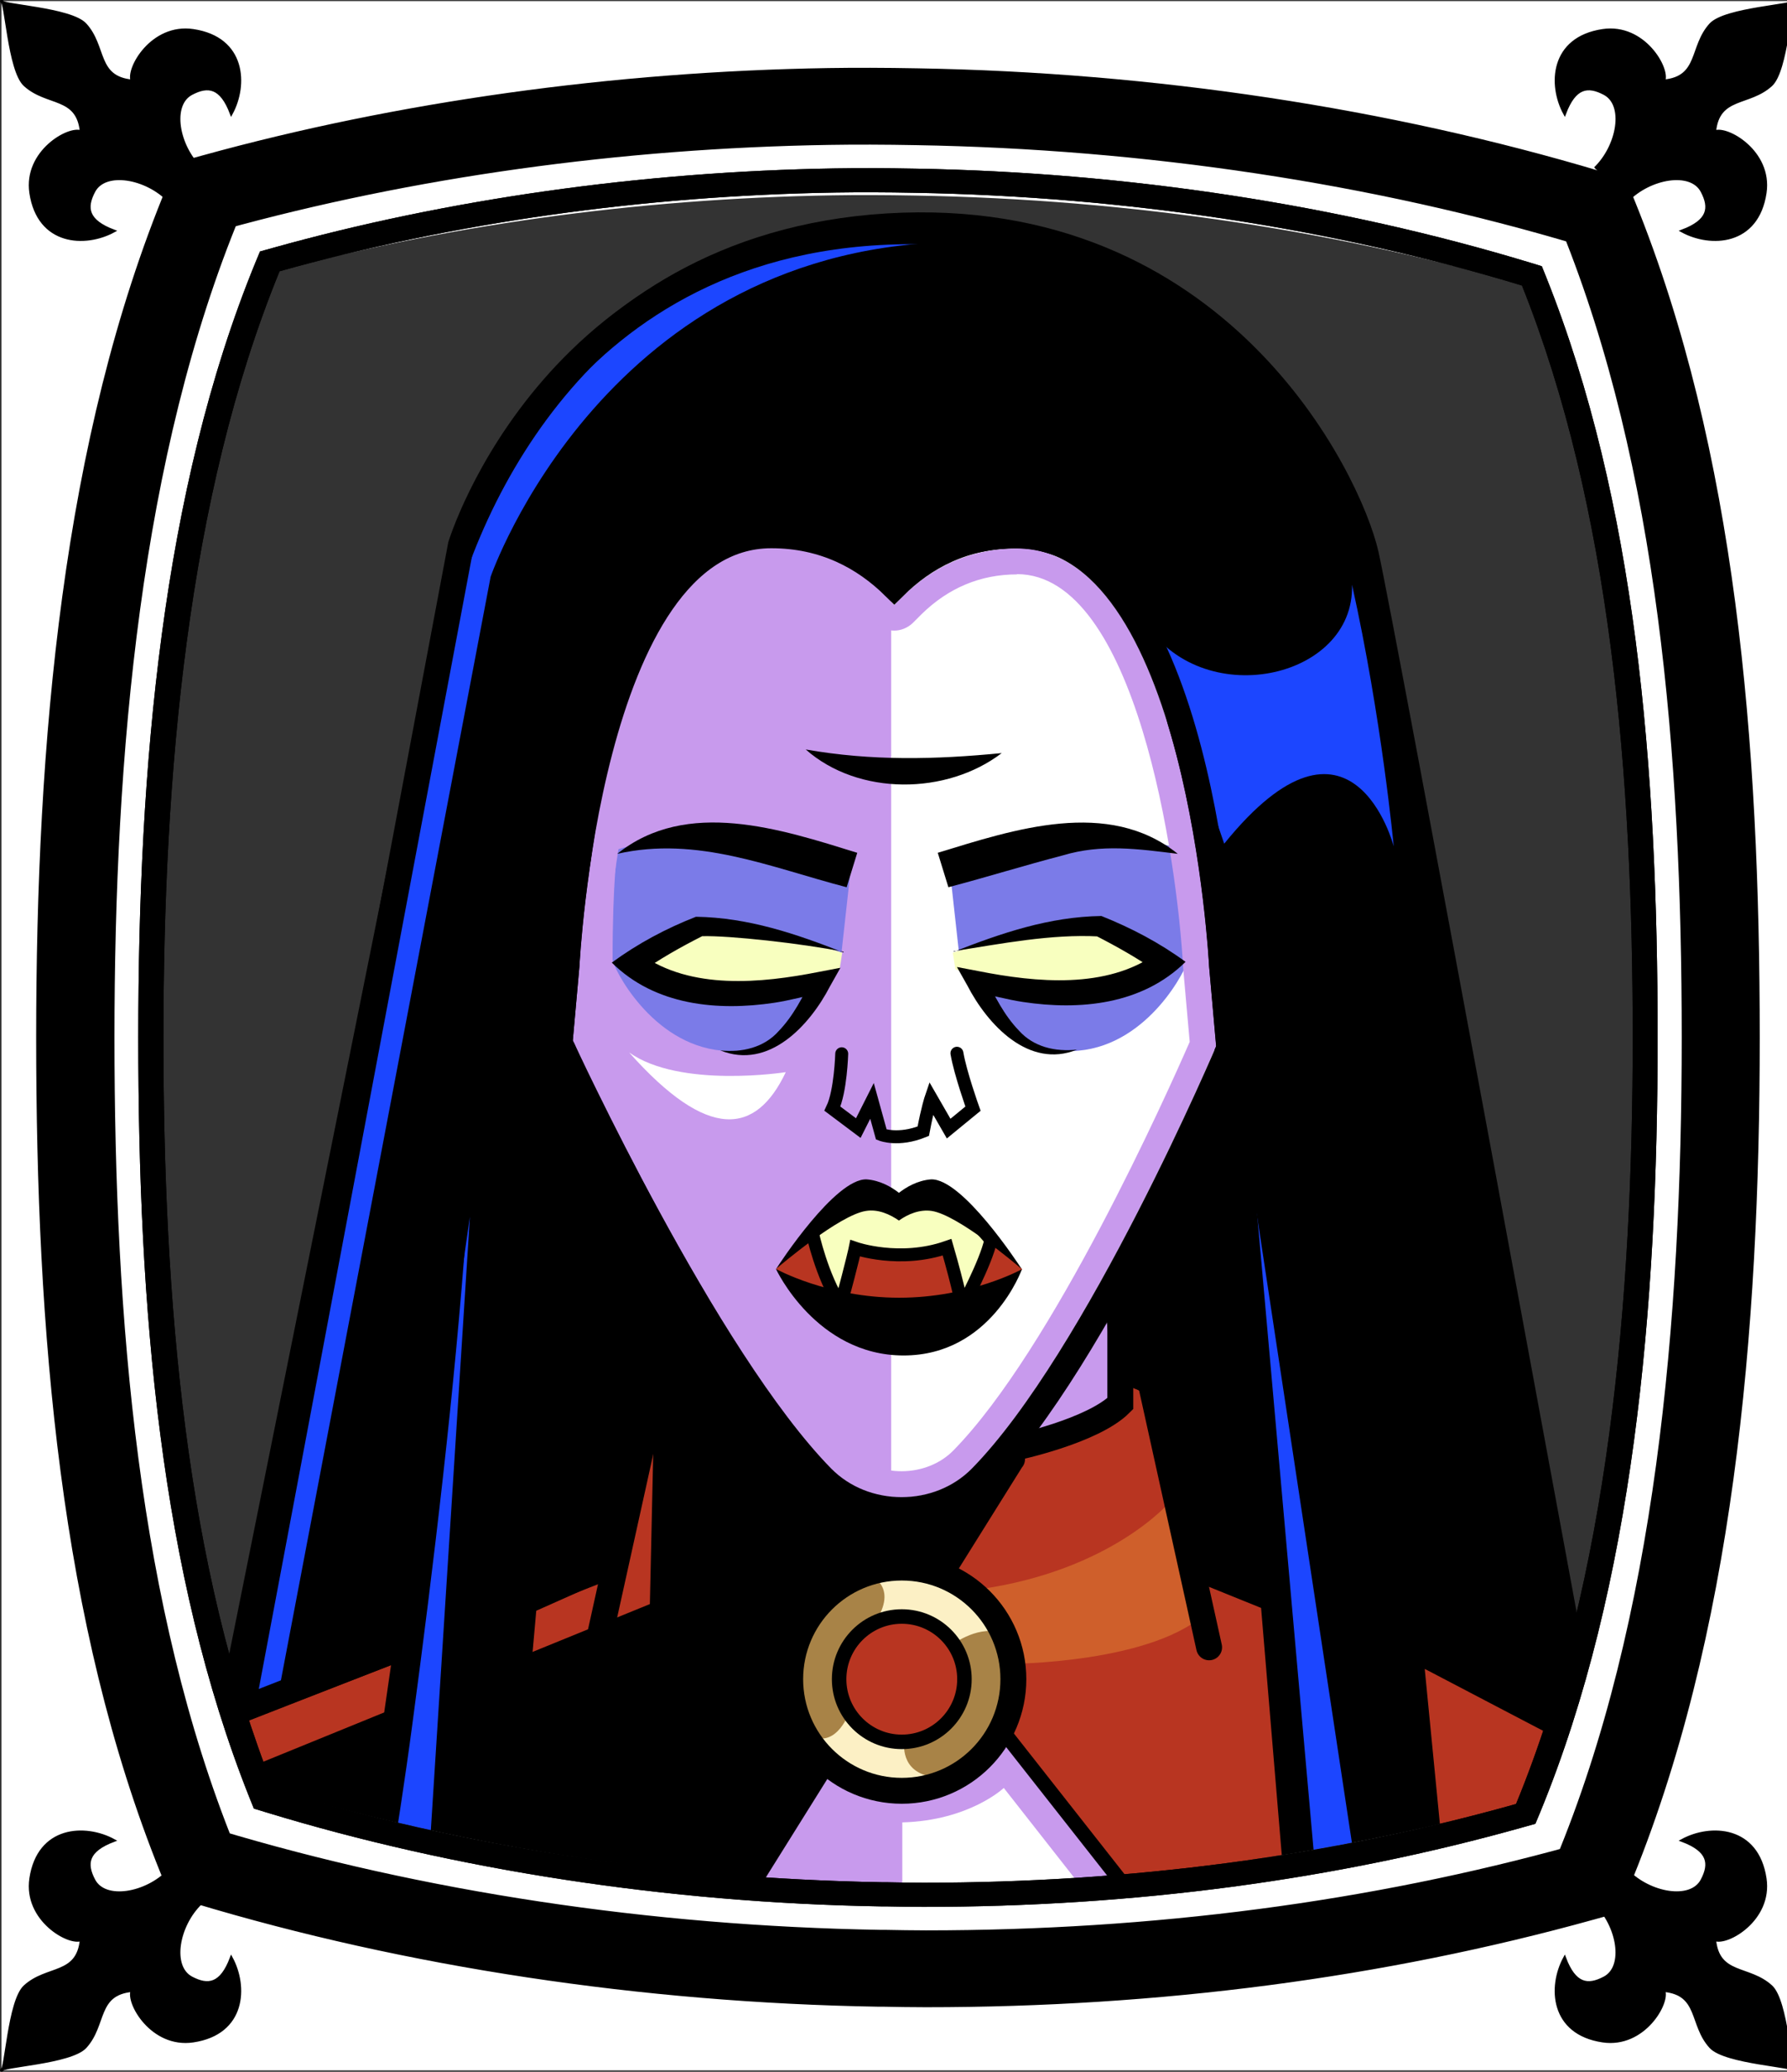 <svg id="Capa_2" xmlns="http://www.w3.org/2000/svg" xmlns:xlink="http://www.w3.org/1999/xlink" viewBox="0 0 69.02 80">
<rect x="0" y="0" width="69.02" height="80" fill="#333333" stroke="none"/>
<defs >
<style >
.cls-1{fill:#c89aed;}.cls-2{fill:#fff;}.cls-3,.cls-4{fill:#f8ffbf;}.cls-5{fill:#7b7be8;}.cls-6{fill:#a88347;}.cls-7{fill:#782ab5;}.cls-8,.cls-9,.cls-10,.cls-4,.cls-11,.cls-12{stroke:#000;}.cls-8,.cls-9,.cls-4,.cls-11,.cls-12{stroke-miterlimit:10;}.cls-8,.cls-9,.cls-13,.cls-11,.cls-14,.cls-15,.cls-12{fill:none;}.cls-9,.cls-10,.cls-13,.cls-11,.cls-12{stroke-linecap:round;}.cls-10,.cls-13{stroke-linejoin:round;}.cls-16{fill:#1c46ff;}.cls-4,.cls-11{stroke-width:.5px;}.cls-13{stroke:#deb778;stroke-dasharray:0 0 0 4.06;}.cls-17{fill:#deb778;}.cls-18{fill:url(#USGS_19_Inundación_de_tierra_2);}.cls-15{stroke:#1d1d1b;stroke-dasharray:0 0 2 2;stroke-width:.3px;}.cls-19{fill:#cf5f2b;}.cls-20{fill:#fcf0c5;}.cls-12{stroke-width:.56px;}.cls-21{fill:#b83521;}
</style>
<pattern id="USGS_19_Inundación_de_tierra_2" x="0" y="0" width="72" height="72" patternTransform="translate(-20.48 -16063) rotate(-90)" patternUnits="userSpaceOnUse" viewBox="0 0 72 72">
<g >
<rect class="cls-14" width="72" height="72">
</rect>
<g >
<line class="cls-15" x1="71" y1="71" x2="144.44" y2="71">
</line>
<line class="cls-15" x1="71" y1="67" x2="144.44" y2="67">
</line>
<line class="cls-15" x1="71" y1="63" x2="144.44" y2="63">
</line>
<line class="cls-15" x1="71" y1="59" x2="144.44" y2="59">
</line>
<line class="cls-15" x1="71" y1="55" x2="144.44" y2="55">
</line>
<line class="cls-15" x1="71" y1="51" x2="144.44" y2="51">
</line>
<line class="cls-15" x1="71" y1="47" x2="144.44" y2="47">
</line>
<line class="cls-15" x1="71" y1="43" x2="144.44" y2="43">
</line>
<line class="cls-15" x1="71" y1="39" x2="144.44" y2="39">
</line>
<line class="cls-15" x1="71" y1="35" x2="144.44" y2="35">
</line>
<line class="cls-15" x1="71" y1="31" x2="144.44" y2="31">
</line>
<line class="cls-15" x1="71" y1="27" x2="144.44" y2="27">
</line>
<line class="cls-15" x1="71" y1="23" x2="144.44" y2="23">
</line>
<line class="cls-15" x1="71" y1="19" x2="144.44" y2="19">
</line>
<line class="cls-15" x1="71" y1="15" x2="144.44" y2="15">
</line>
<line class="cls-15" x1="71" y1="11" x2="144.44" y2="11">
</line>
<line class="cls-15" x1="71" y1="7" x2="144.44" y2="7">
</line>
<line class="cls-15" x1="71" y1="3" x2="144.44" y2="3">
</line>
</g>
<g >
<line class="cls-15" x1="-1" y1="71" x2="72.44" y2="71">
</line>
<line class="cls-15" x1="-1" y1="67" x2="72.44" y2="67">
</line>
<line class="cls-15" x1="-1" y1="63" x2="72.44" y2="63">
</line>
<line class="cls-15" x1="-1" y1="59" x2="72.44" y2="59">
</line>
<line class="cls-15" x1="-1" y1="55" x2="72.44" y2="55">
</line>
<line class="cls-15" x1="-1" y1="51" x2="72.44" y2="51">
</line>
<line class="cls-15" x1="-1" y1="47" x2="72.44" y2="47">
</line>
<line class="cls-15" x1="-1" y1="43" x2="72.44" y2="43">
</line>
<line class="cls-15" x1="-1" y1="39" x2="72.44" y2="39">
</line>
<line class="cls-15" x1="-1" y1="35" x2="72.44" y2="35">
</line>
<line class="cls-15" x1="-1" y1="31" x2="72.44" y2="31">
</line>
<line class="cls-15" x1="-1" y1="27" x2="72.44" y2="27">
</line>
<line class="cls-15" x1="-1" y1="23" x2="72.44" y2="23">
</line>
<line class="cls-15" x1="-1" y1="19" x2="72.44" y2="19">
</line>
<line class="cls-15" x1="-1" y1="15" x2="72.44" y2="15">
</line>
<line class="cls-15" x1="-1" y1="11" x2="72.44" y2="11">
</line>
<line class="cls-15" x1="-1" y1="7" x2="72.44" y2="7">
</line>
<line class="cls-15" x1="-1" y1="3" x2="72.44" y2="3">
</line>
<line class="cls-15" x1="1.04" y1="69" x2="74.48" y2="69">
</line>
<line class="cls-15" x1="1.04" y1="65" x2="74.48" y2="65">
</line>
<line class="cls-15" x1="1.04" y1="61" x2="74.48" y2="61">
</line>
<line class="cls-15" x1="1.04" y1="57" x2="74.48" y2="57">
</line>
<line class="cls-15" x1="1.04" y1="53" x2="74.48" y2="53">
</line>
<line class="cls-15" x1="1.04" y1="49" x2="74.48" y2="49">
</line>
<line class="cls-15" x1="1.04" y1="45" x2="74.48" y2="45">
</line>
<line class="cls-15" x1="1.04" y1="41" x2="74.48" y2="41">
</line>
<line class="cls-15" x1="1.04" y1="37" x2="74.48" y2="37">
</line>
<line class="cls-15" x1="1.04" y1="33" x2="74.48" y2="33">
</line>
<line class="cls-15" x1="1.04" y1="29" x2="74.48" y2="29">
</line>
<line class="cls-15" x1="1.04" y1="25" x2="74.48" y2="25">
</line>
<line class="cls-15" x1="1.04" y1="21" x2="74.48" y2="21">
</line>
<line class="cls-15" x1="1.04" y1="17" x2="74.48" y2="17">
</line>
<line class="cls-15" x1="1.04" y1="13" x2="74.48" y2="13">
</line>
<line class="cls-15" x1="1.04" y1="9" x2="74.48" y2="9">
</line>
<line class="cls-15" x1="1.04" y1="5" x2="74.48" y2="5">
</line>
<line class="cls-15" x1="1.04" y1="1" x2="74.48" y2="1">
</line>
</g>
<g >
<line class="cls-15" x1="-73" y1="71" x2=".44" y2="71">
</line>
<line class="cls-15" x1="-73" y1="67" x2=".44" y2="67">
</line>
<line class="cls-15" x1="-73" y1="63" x2=".44" y2="63">
</line>
<line class="cls-15" x1="-73" y1="59" x2=".44" y2="59">
</line>
<line class="cls-15" x1="-73" y1="55" x2=".44" y2="55">
</line>
<line class="cls-15" x1="-73" y1="51" x2=".44" y2="51">
</line>
<line class="cls-15" x1="-73" y1="47" x2=".44" y2="47">
</line>
<line class="cls-15" x1="-73" y1="43" x2=".44" y2="43">
</line>
<line class="cls-15" x1="-73" y1="39" x2=".44" y2="39">
</line>
<line class="cls-15" x1="-73" y1="35" x2=".44" y2="35">
</line>
<line class="cls-15" x1="-73" y1="31" x2=".44" y2="31">
</line>
<line class="cls-15" x1="-73" y1="27" x2=".44" y2="27">
</line>
<line class="cls-15" x1="-73" y1="23" x2=".44" y2="23">
</line>
<line class="cls-15" x1="-73" y1="19" x2=".44" y2="19">
</line>
<line class="cls-15" x1="-73" y1="15" x2=".44" y2="15">
</line>
<line class="cls-15" x1="-73" y1="11" x2=".44" y2="11">
</line>
<line class="cls-15" x1="-73" y1="7" x2=".44" y2="7">
</line>
<line class="cls-15" x1="-73" y1="3" x2=".44" y2="3">
</line>
<line class="cls-15" x1="-70.96" y1="69" x2="2.48" y2="69">
</line>
<line class="cls-15" x1="-70.96" y1="65" x2="2.48" y2="65">
</line>
<line class="cls-15" x1="-70.96" y1="61" x2="2.48" y2="61">
</line>
<line class="cls-15" x1="-70.96" y1="57" x2="2.48" y2="57">
</line>
<line class="cls-15" x1="-70.96" y1="53" x2="2.48" y2="53">
</line>
<line class="cls-15" x1="-70.96" y1="49" x2="2.48" y2="49">
</line>
<line class="cls-15" x1="-70.96" y1="45" x2="2.48" y2="45">
</line>
<line class="cls-15" x1="-70.96" y1="41" x2="2.48" y2="41">
</line>
<line class="cls-15" x1="-70.96" y1="37" x2="2.48" y2="37">
</line>
<line class="cls-15" x1="-70.96" y1="33" x2="2.48" y2="33">
</line>
<line class="cls-15" x1="-70.96" y1="29" x2="2.48" y2="29">
</line>
<line class="cls-15" x1="-70.96" y1="25" x2="2.48" y2="25">
</line>
<line class="cls-15" x1="-70.96" y1="21" x2="2.48" y2="21">
</line>
<line class="cls-15" x1="-70.96" y1="17" x2="2.48" y2="17">
</line>
<line class="cls-15" x1="-70.96" y1="13" x2="2.48" y2="13">
</line>
<line class="cls-15" x1="-70.96" y1="9" x2="2.48" y2="9">
</line>
<line class="cls-15" x1="-70.96" y1="5" x2="2.48" y2="5">
</line>
<line class="cls-15" x1="-70.96" y1="1" x2="2.48" y2="1">
</line>
</g>
</g>
</pattern>
</defs>

<g id="Characters">
<g >
<path class="cls-1" d="M61.14,66.34l-.2,.63-2.25,7.12s-10.59,3.48-25.44,2.45c-5.62-.39-10.39-1.11-14.15-1.86-1.84-.37-3.43-.74-4.77-1.08-3.15-.81-4.85-1.45-4.85-1.45l-.51-6.33v-.05S18.01,20.88,18.01,20.88c0,0,3.48-11.36,16.27-12.14,12.78-.77,17.82,9.82,18.47,12.66,.64,2.84,8.39,44.94,8.39,44.94Z">
</path>
<path class="cls-2" d="M34.42,22.28V58.86s3.11-.37,5.9-4.75c3.39-5.23,7.55-13.17,7.55-13.17,0,0-.87-10.85-3-15.88s-6.19-6.71-10.45-2.77Z">
</path>
<path class="cls-21" d="M26.3,52.82v1.84s4.14,1.24,4.14,1.24c0,0,1.76,2.79,4.34,2.59s3.83-2.28,3.83-2.28l4.24-1.66,.83-1.24,.52,.31,1.97,6.52s11.48,3.83,13.97,6.72c-1.44,7.23-1.86,7.86-1.86,7.86l-13.45-.1-5.9-7.45s-1.86,1.66-4.45,1.86-3.52-2.07-3.52-2.07l-6.52,9.31-15.62-3.72,.16-6.78,14.34-5.28,2.98-7.67Z">
</path>
<path class="cls-10" d="M39.09,56.33l-11.46,18.34-17.41-2.8-1.24-6.1,14.57-4.85,2.21-8.32,1.27-1.78,3.41,5.08s2.08,2.61,4.34,2.59,4.31-2.15,4.31-2.15Z">
</path>
<polygon class="cls-21" points="25.25 55.23 23.8 60.64 8.93 66.29 9.77 68.19 25.1 61.94 25.25 55.23">
</polygon>
<path class="cls-10" d="M60.94,66.97l-6.5-3.4,1.03,10.53-5.15,1.26-1.14-13.62-3.09-1.25-1.49-7.1-1.14-.45-.35-3.21,4.46-8s-1.6-12.13-2.28-15.45c-.69-3.31-4.46-8.12-10.87-4-3.66-3.43-7.78-1.83-10.07,2.63-2.28,4.46-2.63,15.79-2.63,15.79l5.04,9.26-.46,2.86-.92,.35-2.06,7.32-3.08,1.37-1.14,12.82v.1s-4.81-.91-4.81-.91l.04-.27,1.56-10.14-6.52,2.52-.39-.21L18.01,20.88s3.48-11.36,16.27-12.14c12.78-.77,17.82,9.82,18.47,12.66,.64,2.84,8.39,44.94,8.39,44.94l-.2,.63Z">
</path>
<polygon class="cls-16" points="18.15 46.98 16.43 73.97 14.33 73.6 18.15 46.98">
</polygon>
<path class="cls-16" d="M10.71,65.62L18.95,22.27s4.46-12.93,18.3-12.93c-10.98-1.37-17.16,6.29-19.45,13.38s-8.83,43.04-8.83,43.04l1.73-.15Z">
</path>
<polygon class="cls-16" points="47.7 41.32 52.72 74.49 50.66 74.72 47.7 41.32">
</polygon>
<path class="cls-16" d="M47.28,32.57s-2.19-6.43-3.1-8.61c2.18,3.56,8.15,2.3,8.04-1.38,1.15,5.17,1.61,10.1,1.61,10.1,0,0-1.61-6.2-6.54-.11Z">
</path>
<path class="cls-5" d="M32.86,33.54l-.43,3.89s-6.42,1.85-8.77-.37c0-3.09,.19-4.26,.19-4.26,0,0,5-1.6,9.01,.74Z">
</path>
<path class="cls-5" d="M36.68,33.54l.43,3.89s6.42,1.85,8.77-.37c0-3.09-.19-4.26-.19-4.26,0,0-5-1.6-9.01,.74Z">
</path>
<path class="cls-3" d="M32.53,36.79s-3.29-1.17-5.72-.91c-1.87,.66-2.28,1.57-2.28,1.57,0,0,3.8,1.58,7.9-.02l.1-.64Z">
</path>
<path class="cls-3" d="M36.8,36.79s3.29-1.17,5.72-.91c1.87,.66,2.28,1.57,2.28,1.57,0,0-3.8,1.58-7.9-.02l-.1-.64Z">
</path>
<path class="cls-19" d="M45.17,58.01s-2.24,2.64-7.36,3.36c.88,1.36,1.12,2.88,1.12,2.88,0,0,5.76,0,7.76-2.08-1.04-2.8-1.52-4.16-1.52-4.16Z">
</path>
<path class="cls-2" d="M30.35,41.4s-4.08,.64-6.05-.76c3.06,3.44,4.9,3.18,6.05,.76Z">
</path>
<path class="cls-5" d="M31.87,37.95s-1.25,2.87-3.99,2.62-4.2-3.22-4.22-3.51c2.41,1.21,6.09,1.7,8.21,.89Z">
</path>
<path class="cls-5" d="M37.67,37.95s1.25,2.87,3.99,2.62,4.2-3.22,4.22-3.51c-2.41,1.21-6.09,1.7-8.21,.89Z">
</path>
<path class="cls-2" d="M38.77,69.04s-1.33,1.26-3.92,1.33v5.17h9.02l-5.1-6.5Z">
</path>
<circle class="cls-6" cx="34.93" cy="64.86" r="4.03">
</circle>
<circle class="cls-21" cx="34.93" cy="64.86" r="2.39">
</circle>
<path class="cls-20" d="M36.71,63.56s-.53-1.51-2.83-1.05c.79-1.31-.33-1.71-.33-1.71,0,0,3.42-1.18,5.06,2.23-.92-.26-1.91,.53-1.91,.53Z">
</path>
<path class="cls-20" d="M34.93,67.25s-.21,1.19,1.13,1.37c-2.91,1.01-4.52-1.11-4.94-1.71,1.11,.78,1.66-.74,1.66-.74,0,0,.97,1.03,2.15,1.07Z">
</path>
<path class="cls-1" d="M39.28,22.17c4.58,0,6.19,10.97,6.42,15.24l.25,2.82c-.86,1.97-5.29,11.87-9.13,15.78-.5,.51-1.23,.8-2,.8s-1.51-.29-2.01-.8c-4.03-4.09-9.06-14.72-9.67-16.01l.24-2.65c.3-5.25,2.03-15.18,6.41-15.18,1.41,0,2.65,.52,3.7,1.56l.35,.34c.19,.19,.45,.28,.7,.28s.51-.1,.71-.29l.34-.34c1.04-1.02,2.28-1.54,3.69-1.54m0-1c-1.68,0-3.16,.62-4.39,1.83l-.35,.35-.35-.34c-1.24-1.22-2.72-1.84-4.4-1.84-6.56,0-7.4,15.97-7.41,16.13l-.26,2.91s.03,.02,.04,.04c.05,.12,5.53,11.98,9.94,16.46,.69,.7,1.68,1.1,2.72,1.1s2.02-.4,2.71-1.1c4.17-4.24,8.91-15.09,9.44-16.32l-.27-3.07c-.01-.18-.86-16.15-7.42-16.15h0Z">
</path>
<path class="cls-21" d="M29.97,49s2.63-2.75,3.95-2.64c1.1,.22,.94,.28,.94,.28,0,0,1.1-.5,1.83-.14s2.79,2.51,2.79,2.51c0,0-1.37,1.95-4.62,2.2s-4.88-2.21-4.88-2.21Z">
</path>
<path class="cls-4" d="M38.27,47.88c-.2,.91-1.11,2.58-1.11,2.58,0,0-.12-.71-.58-2.3-1.83,.64-3.55,.04-3.55,.04,0,0-.08,.4-.56,2.2-.73-1.11-1.09-2.78-1.09-2.78,0,0,1.11-1.32,2.12-1.4s1.36,.33,1.36,.33c0,0,.98-.46,1.82-.05s1.59,1.38,1.59,1.38Z">
</path>
<path class="cls-9" d="M61.04,65.89l-8.44-44.83s-3.69-12.13-17.4-12.13c-13.71,0-17.4,12.13-17.4,12.13l-8.44,44.83">
</path>
<path class="cls-9" d="M50.49,74.33l-3.29-37.05s-.8-16.61-7.92-16.61c-2.05,0-3.59,.84-4.74,1.98-1.16-1.14-2.7-1.98-4.75-1.98-7.12,0-7.91,16.61-7.91,16.61l-3.3,37.05">
</path>
<path d="M18.01,47.42c-.44,6.15-1.26,13.02-2.08,19.13-.28,2.12-.61,4.23-.95,6.34-.04,.27-.3,.46-.57,.41-.26-.04-.45-.29-.42-.55,.25-2.12,.51-4.24,.81-6.36,.87-6.1,1.95-12.93,3.21-18.97h0Z">
</path>
<path d="M51.79,47.42c1.25,6.04,2.33,12.87,3.21,18.97,.3,2.12,.57,4.24,.81,6.36,.03,.27-.16,.52-.44,.55-.27,.03-.51-.15-.55-.42-.34-2.11-.66-4.22-.95-6.34-.82-6.11-1.64-12.98-2.08-19.13h0Z">
</path>
<line class="cls-9" x1="19.67" y1="61.97" x2="23.76" y2="60.38">
</line>
<line class="cls-9" x1="8.6" y1="66.3" x2="15.71" y2="63.52">
</line>
<path class="cls-9" d="M23.07,63.61l2.25-10.18s.56-.56,1.16-.5">
</path>
<path class="cls-9" d="M30.45,55.94s-2.89-.68-3.95-1.75v-4.2">
</path>
<line class="cls-9" x1="49.32" y1="61.67" x2="46" y2="60.38">
</line>
<line class="cls-9" x1="61.17" y1="66.3" x2="54.05" y2="63.52">
</line>
<path class="cls-9" d="M46.7,63.61l-2.25-10.18s-.56-.56-1.16-.5">
</path>
<path class="cls-9" d="M39.2,55.9s3-.63,4.07-1.7c0-2.49,0-4.52,0-4.52">
</path>
<path class="cls-9" d="M47.49,40.46s-5.08,12-9.6,16.6c-.81,.82-1.92,1.25-3.07,1.25h0c-1.15,0-2.26-.43-3.07-1.25-4.52-4.6-10.04-16.6-10.04-16.6">
</path>
<path d="M32.7,34.26c-2.95-.77-5.77-1.99-8.86-1.29,2.69-2.16,6.33-.95,9.27-.04,0,0-.41,1.33-.41,1.33h0Z">
</path>
<path d="M36.22,32.93c2.94-.9,6.58-2.12,9.27,.04-1.54-.19-2.94-.39-4.44,.06-1.46,.38-2.94,.84-4.42,1.23l-.41-1.33h0Z">
</path>
<path d="M31.12,28.94c2.56,.45,5,.39,7.57,.14-2.12,1.62-5.53,1.66-7.57-.14h0Z">
</path>
<path d="M32.58,36.75c-1.61-.32-4.41-.63-5.46-.6-.83,.42-1.68,.9-2.42,1.43,0,0,.05-.73,.05-.73,1.93,1.38,4.64,1.12,6.87,.68,0,0,.84-.16,.84-.16l-.4,.71c-.78,1.51-2.36,3.24-4.24,2.48,.84,.09,1.69-.11,2.25-.74,.56-.58,.95-1.33,1.3-2.08l.44,.54c-.47,.15-1.42,.37-1.9,.44-2.19,.33-4.61,.11-6.28-1.55,1.01-.74,2.1-1.32,3.25-1.77,2.02,.03,3.87,.66,5.7,1.38h0Z">
</path>
<path d="M36.84,36.75c1.84-.72,3.68-1.35,5.7-1.38,1.15,.46,2.24,1.03,3.25,1.77-1.68,1.66-4.09,1.88-6.28,1.55-.48-.07-1.44-.29-1.9-.44,0,0,.44-.54,.44-.54,.36,.75,.74,1.5,1.3,2.08,.57,.64,1.41,.83,2.25,.74-1.87,.76-3.46-.97-4.24-2.48,0,0-.4-.71-.4-.71l.84,.16c2.23,.44,4.95,.7,6.87-.68,0,0,.05,.73,.05,.73-.74-.53-1.6-1.01-2.42-1.43,0,0,.14,.04,.14,.04-1.83-.1-3.77,.28-5.61,.57h0Z">
</path>
<path class="cls-11" d="M32.51,40.69s-.04,1.45-.36,2.12c.68,.51,1,.75,1,.75l.53-1.05,.36,1.3s.66,.26,1.62-.13c.17-.9,.3-1.28,.3-1.28l.68,1.18,.94-.77s-.49-1.37-.62-2.14">
</path>
<path d="M29.96,49.01h.01c.13-.21,2.29-3.51,3.5-3.47,.53,.04,.97,.3,1.25,.52,.28-.22,.72-.48,1.24-.52,1.21-.04,3.37,3.26,3.5,3.46h.01s-.01,0-.01,0c-.2-.17-2.45-2.08-3.47-2.24-.47-.07-.92,.12-1.27,.37-.35-.24-.8-.45-1.28-.37-1.02,.16-3.27,2.07-3.47,2.24">
</path>
<path d="M29.97,49s2,1.11,4.76,1.11,4.74-1.1,4.74-1.1c0,0-1.19,3.33-4.57,3.33s-4.93-3.34-4.93-3.34Z">
</path>
<circle class="cls-9" cx="34.83" cy="64.84" r="4.31">
</circle>
<circle class="cls-12" cx="34.83" cy="64.84" r="2.42">
</circle>
<line class="cls-12" x1="30.92" y1="66.87" x2="25.28" y2="75.01">
</line>
<line class="cls-12" x1="38.61" y1="66.69" x2="44.87" y2="74.65">
</line>
</g>
</g>
 <g
     id="g2850">
    <g
       id="g2837">
      <path
         id="path1951"
         d="M 0.057 0.043 L 0.057 79.943 L 69.309 79.943 L 69.309 0.043 L 0.057 0.043 z M 33.615 3.596 C 34.206 3.596 34.787 3.605 35.422 3.615 C 44.431 3.767 53.471 5.134 61.561 7.555 L 62.064 7.707 L 62.25 8.164 C 66.07 17.605 66.99 28.726 66.99 40.062 C 66.99 51.399 65.973 63.026 61.988 72.578 L 61.791 73.045 L 61.275 73.186 C 53.274 75.404 44.692 76.529 35.76 76.529 C 35.212 76.529 34.676 76.52 34.15 76.51 L 33.943 76.51 C 24.902 76.358 15.86 74.99 7.793 72.559 L 7.289 72.406 L 7.104 71.951 C 3.294 62.52 2.375 51.369 2.375 40.062 C 2.375 28.756 3.382 17.127 7.355 7.555 L 7.553 7.09 L 8.066 6.947 C 15.51 4.891 23.785 3.737 32.006 3.605 C 32.542 3.595 33.079 3.596 33.615 3.596 z "
         style="opacity:1;vector-effect:none;fill:#ffffff;fill-opacity:1;fill-rule:nonzero;stroke:none;stroke-width:1.952;stroke-linecap:butt;stroke-linejoin:miter;stroke-miterlimit:4;stroke-dasharray:none;stroke-dashoffset:0;stroke-opacity:1" />
    </g>
    <path
       id="path1154-8-2"
       d="m 33.675,6.611 c 0.558,0 1.115,0.01 1.683,0.019 8.427,0.143 16.803,1.405 24.363,3.67 3.573,8.831 4.444,19.417 4.444,29.762 0,10.344 -0.953,21.399 -4.681,30.335 -7.436,2.064 -15.43,3.274 -23.774,3.274 -0.506,0 -1.012,-0.01 -1.518,-0.019 h -0.176 C 25.568,73.509 17.192,72.089 9.643,69.814 6.08,61.002 5.209,50.415 5.209,40.062 c 0,-10.353 0.953,-21.389 4.661,-30.325 C 16.82,7.816 24.463,6.745 32.178,6.621 c 0.496,-0.01 1.002,-0.01 1.498,-0.01 m 0,-0.956 c -0.506,0 -1.012,0 -1.518,0.01 C 24.401,5.789 16.593,6.879 9.57,8.819 L 9.085,8.953 8.899,9.392 C 5.15,18.424 4.2,29.394 4.2,40.062 c 0,10.668 0.868,21.189 4.462,30.087 l 0.176,0.43 0.475,0.143 c 7.612,2.294 16.142,3.584 24.673,3.727 h 0.196 c 0.496,0.01 1.002,0.019 1.518,0.019 8.427,0 16.524,-1.061 24.074,-3.154 l 0.485,-0.134 0.186,-0.44 c 3.759,-9.013 4.72,-19.984 4.72,-30.679 0,-10.695 -0.868,-21.189 -4.472,-30.096 L 60.517,9.536 60.042,9.392 C 52.41,7.108 43.879,5.818 35.379,5.675 34.78,5.665 34.233,5.656 33.675,5.656 Z"
       style="fill:#ff0000;stroke:#ffffff;stroke-width:1.843;stroke-miterlimit:4;stroke-dasharray:none" />
    <path
       id="path1154"
       d="m 33.615,4.608 c 0.591,0 1.182,0.01 1.784,0.02 8.932,0.152 17.81,1.489 25.822,3.89 3.787,9.36 4.71,20.58 4.71,31.544 0,10.964 -1.01,22.681 -4.962,32.152 -7.881,2.188 -16.354,3.302 -25.198,3.302 -0.536,0 -1.073,-0.01 -1.609,-0.02 H 33.976 C 25.022,75.344 16.145,74.007 8.143,71.596 4.366,62.256 3.444,51.036 3.444,40.062 c 0,-10.974 1.01,-22.67 4.94,-32.142 7.367,-2.036 15.467,-3.171 23.644,-3.302 0.525,-0.01 1.062,-0.01 1.587,-0.01 m 0,-1.013 c -0.536,0 -1.073,0 -1.609,0.01 C 23.785,3.737 15.51,4.891 8.066,6.948 L 7.552,7.09 7.355,7.556 C 3.381,17.128 2.374,28.755 2.374,40.062 c 0,11.307 0.919,22.458 4.729,31.889 l 0.186,0.456 0.504,0.152 c 8.067,2.431 17.109,3.799 26.151,3.951 h 0.208 c 0.525,0.01 1.062,0.02 1.609,0.02 8.932,0 17.514,-1.124 25.516,-3.343 l 0.514,-0.142 0.197,-0.466 c 3.984,-9.552 5.002,-21.18 5.002,-32.517 0,-11.336 -0.919,-22.458 -4.74,-31.899 L 62.064,7.708 61.561,7.556 C 53.471,5.135 44.43,3.767 35.421,3.615 c -0.635,-0.01 -1.215,-0.02 -1.806,-0.02 z"
       style="fill:#000000;stroke:#000000;stroke-width:1.954;stroke-miterlimit:4;stroke-dasharray:none" />
    <g
       id="g1810">
      <path
         d="M 6.513,7.743 C 5.649,6.848 4.059,6.568 3.627,7.382 3.284,8.029 3.363,8.531 4.395,8.92 3.296,9.519 1.486,9.445 1.189,7.447 0.953,5.855 2.675,4.886 3.14,5.092 3.003,3.682 1.822,4.069 0.958,3.281 0.343,2.719 0.231,-0.026 0.056,0.044 -0.014,0.219 2.732,0.33 3.294,0.946 4.082,1.81 3.694,2.991 5.104,3.128 4.899,2.662 5.868,0.941 7.459,1.177 9.457,1.473 9.531,3.284 8.933,4.383 8.543,3.35 8.042,3.272 7.394,3.615 6.58,4.046 6.86,5.637 7.756,6.501"
         style="fill:#000000;stroke:#000000;stroke-width:0.111px;stroke-linecap:butt;stroke-linejoin:miter;stroke-opacity:1"
         id="path1737-3" />
      <path
         d="m 62.851,7.743 c 0.865,-0.895 2.455,-1.175 2.886,-0.361 0.343,0.647 0.265,1.149 -0.768,1.538 1.099,0.599 2.909,0.525 3.206,-1.473 0.236,-1.592 -1.485,-2.56 -1.951,-2.355 0.137,-1.41 1.318,-1.022 2.181,-1.81 0.616,-0.562 0.727,-3.308 0.902,-3.238 0.07,0.175 -2.676,0.286 -3.238,0.902 C 65.283,1.81 65.67,2.991 64.26,3.128 64.465,2.662 63.497,0.941 61.905,1.177 c -1.998,0.296 -2.072,2.107 -1.473,3.206 0.389,-1.033 0.891,-1.111 1.538,-0.768 0.814,0.431 0.534,2.022 -0.361,2.886"
         style="fill:#000000;stroke:#000000;stroke-width:0.111px;stroke-linecap:butt;stroke-linejoin:miter;stroke-opacity:1"
         id="path1737-3-5" />
      <path
         d="m 62.851,72.244 c 0.865,0.895 2.455,1.175 2.886,0.361 0.343,-0.647 0.265,-1.149 -0.768,-1.538 1.099,-0.599 2.909,-0.525 3.206,1.473 0.236,1.592 -1.485,2.56 -1.951,2.355 0.137,1.41 1.318,1.022 2.181,1.81 0.616,0.562 0.727,3.308 0.902,3.238 0.07,-0.175 -2.676,-0.286 -3.238,-0.902 -0.788,-0.864 -0.401,-2.045 -1.81,-2.181 0.205,0.465 -0.764,2.187 -2.355,1.951 -1.998,-0.296 -2.072,-2.107 -1.473,-3.206 0.389,1.033 0.891,1.111 1.538,0.768 0.814,-0.431 0.534,-2.022 -0.361,-2.886"
         style="fill:#000000;stroke:#000000;stroke-width:0.111px;stroke-linecap:butt;stroke-linejoin:miter;stroke-opacity:1"
         id="path1737-3-7" />
      <path
         d="M 6.513,72.244 C 5.649,73.14 4.059,73.42 3.627,72.606 3.284,71.958 3.363,71.457 4.395,71.067 c -1.099,-0.599 -2.909,-0.525 -3.206,1.473 -0.236,1.592 1.485,2.56 1.951,2.355 -0.137,1.41 -1.318,1.022 -2.181,1.81 -0.616,0.562 -0.727,3.308 -0.902,3.238 C -0.014,79.769 2.732,79.657 3.294,79.042 4.082,78.178 3.694,76.997 5.104,76.86 4.899,77.325 5.868,79.047 7.459,78.811 9.457,78.514 9.531,76.704 8.933,75.605 8.543,76.637 8.042,76.716 7.394,76.373 6.58,75.941 6.86,74.351 7.756,73.487"
         style="fill:#000000;stroke:#000000;stroke-width:0.111px;stroke-linecap:butt;stroke-linejoin:miter;stroke-opacity:1"
         id="path1737-3-5-5" />
    </g>
    <path
       id="path1154-9"
       d="m 33.713,7.426 c 0.537,0 1.074,0.009 1.62,0.019 8.112,0.14 16.174,1.371 23.451,3.581 3.44,8.616 4.277,18.945 4.277,29.037 0,10.092 -0.917,20.878 -4.506,29.596 -7.158,2.014 -14.852,3.04 -22.884,3.04 -0.487,0 -0.974,-0.009 -1.461,-0.019 H 34.041 C 25.909,72.54 17.847,71.309 10.58,69.089 7.15,60.492 6.312,50.163 6.312,40.062 c 0,-10.101 0.918,-20.868 4.486,-29.587 6.69,-1.874 14.047,-2.919 21.473,-3.04 0.477,-0.009 0.964,-0.009 1.441,-0.009 m 0,-0.932 c -0.487,0 -0.974,0 -1.461,0.009 C 24.786,6.624 17.27,7.687 10.511,9.58 L 10.043,9.71 9.864,10.139 c -3.609,8.812 -4.523,19.515 -4.523,29.923 0,10.408 0.835,20.673 4.295,29.354 l 0.169,0.42 0.457,0.14 c 7.327,2.238 15.538,3.497 23.749,3.637 h 0.189 c 0.477,0.009 0.964,0.019 1.461,0.019 8.112,0 15.906,-1.035 23.173,-3.077 l 0.467,-0.131 0.179,-0.429 c 3.619,-8.793 4.543,-19.497 4.543,-29.932 0,-10.435 -0.835,-20.673 -4.304,-29.363 l -0.169,-0.42 -0.457,-0.14 C 51.746,7.911 43.535,6.652 35.353,6.512 34.777,6.503 34.25,6.493 33.713,6.493 Z"
       style="fill:#000000;stroke:none;stroke-width:1.786;stroke-miterlimit:4;stroke-dasharray:none" />
    <path
       id="path1154-9-3"
       d="m 33.713,7.426 c 0.537,0 1.074,0.009 1.62,0.019 8.112,0.14 16.174,1.371 23.451,3.581 3.44,8.616 4.277,18.945 4.277,29.037 0,10.092 -0.917,20.878 -4.506,29.596 -7.158,2.014 -14.852,3.04 -22.884,3.04 -0.487,0 -0.974,-0.009 -1.461,-0.019 H 34.041 C 25.909,72.54 17.847,71.309 10.58,69.089 7.15,60.492 6.312,50.163 6.312,40.062 c 0,-10.101 0.918,-20.868 4.486,-29.587 6.69,-1.874 14.047,-2.919 21.473,-3.04 0.477,-0.009 0.964,-0.009 1.441,-0.009 m 0,-0.932 c -0.487,0 -0.974,0 -1.461,0.009 C 24.786,6.624 17.27,7.687 10.511,9.58 L 10.043,9.71 9.864,10.139 C 6.256,18.951 5.341,29.654 5.341,40.062 c 0,10.408 0.835,20.673 4.295,29.354 l 0.169,0.42 0.457,0.14 c 7.327,2.238 15.538,3.497 23.749,3.637 h 0.189 c 0.477,0.009 0.964,0.019 1.461,0.019 8.112,0 15.906,-1.035 23.173,-3.077 l 0.467,-0.131 0.179,-0.429 c 3.619,-8.793 4.543,-19.497 4.543,-29.932 0,-10.435 -0.835,-20.673 -4.304,-29.363 l -0.169,-0.42 -0.457,-0.14 C 51.746,7.911 43.535,6.652 35.353,6.512 34.777,6.503 34.25,6.493 33.713,6.493 Z"
       style="fill:#000000;stroke:none;stroke-width:1.786;stroke-miterlimit:4;stroke-dasharray:none" />
  </g>
</svg>
